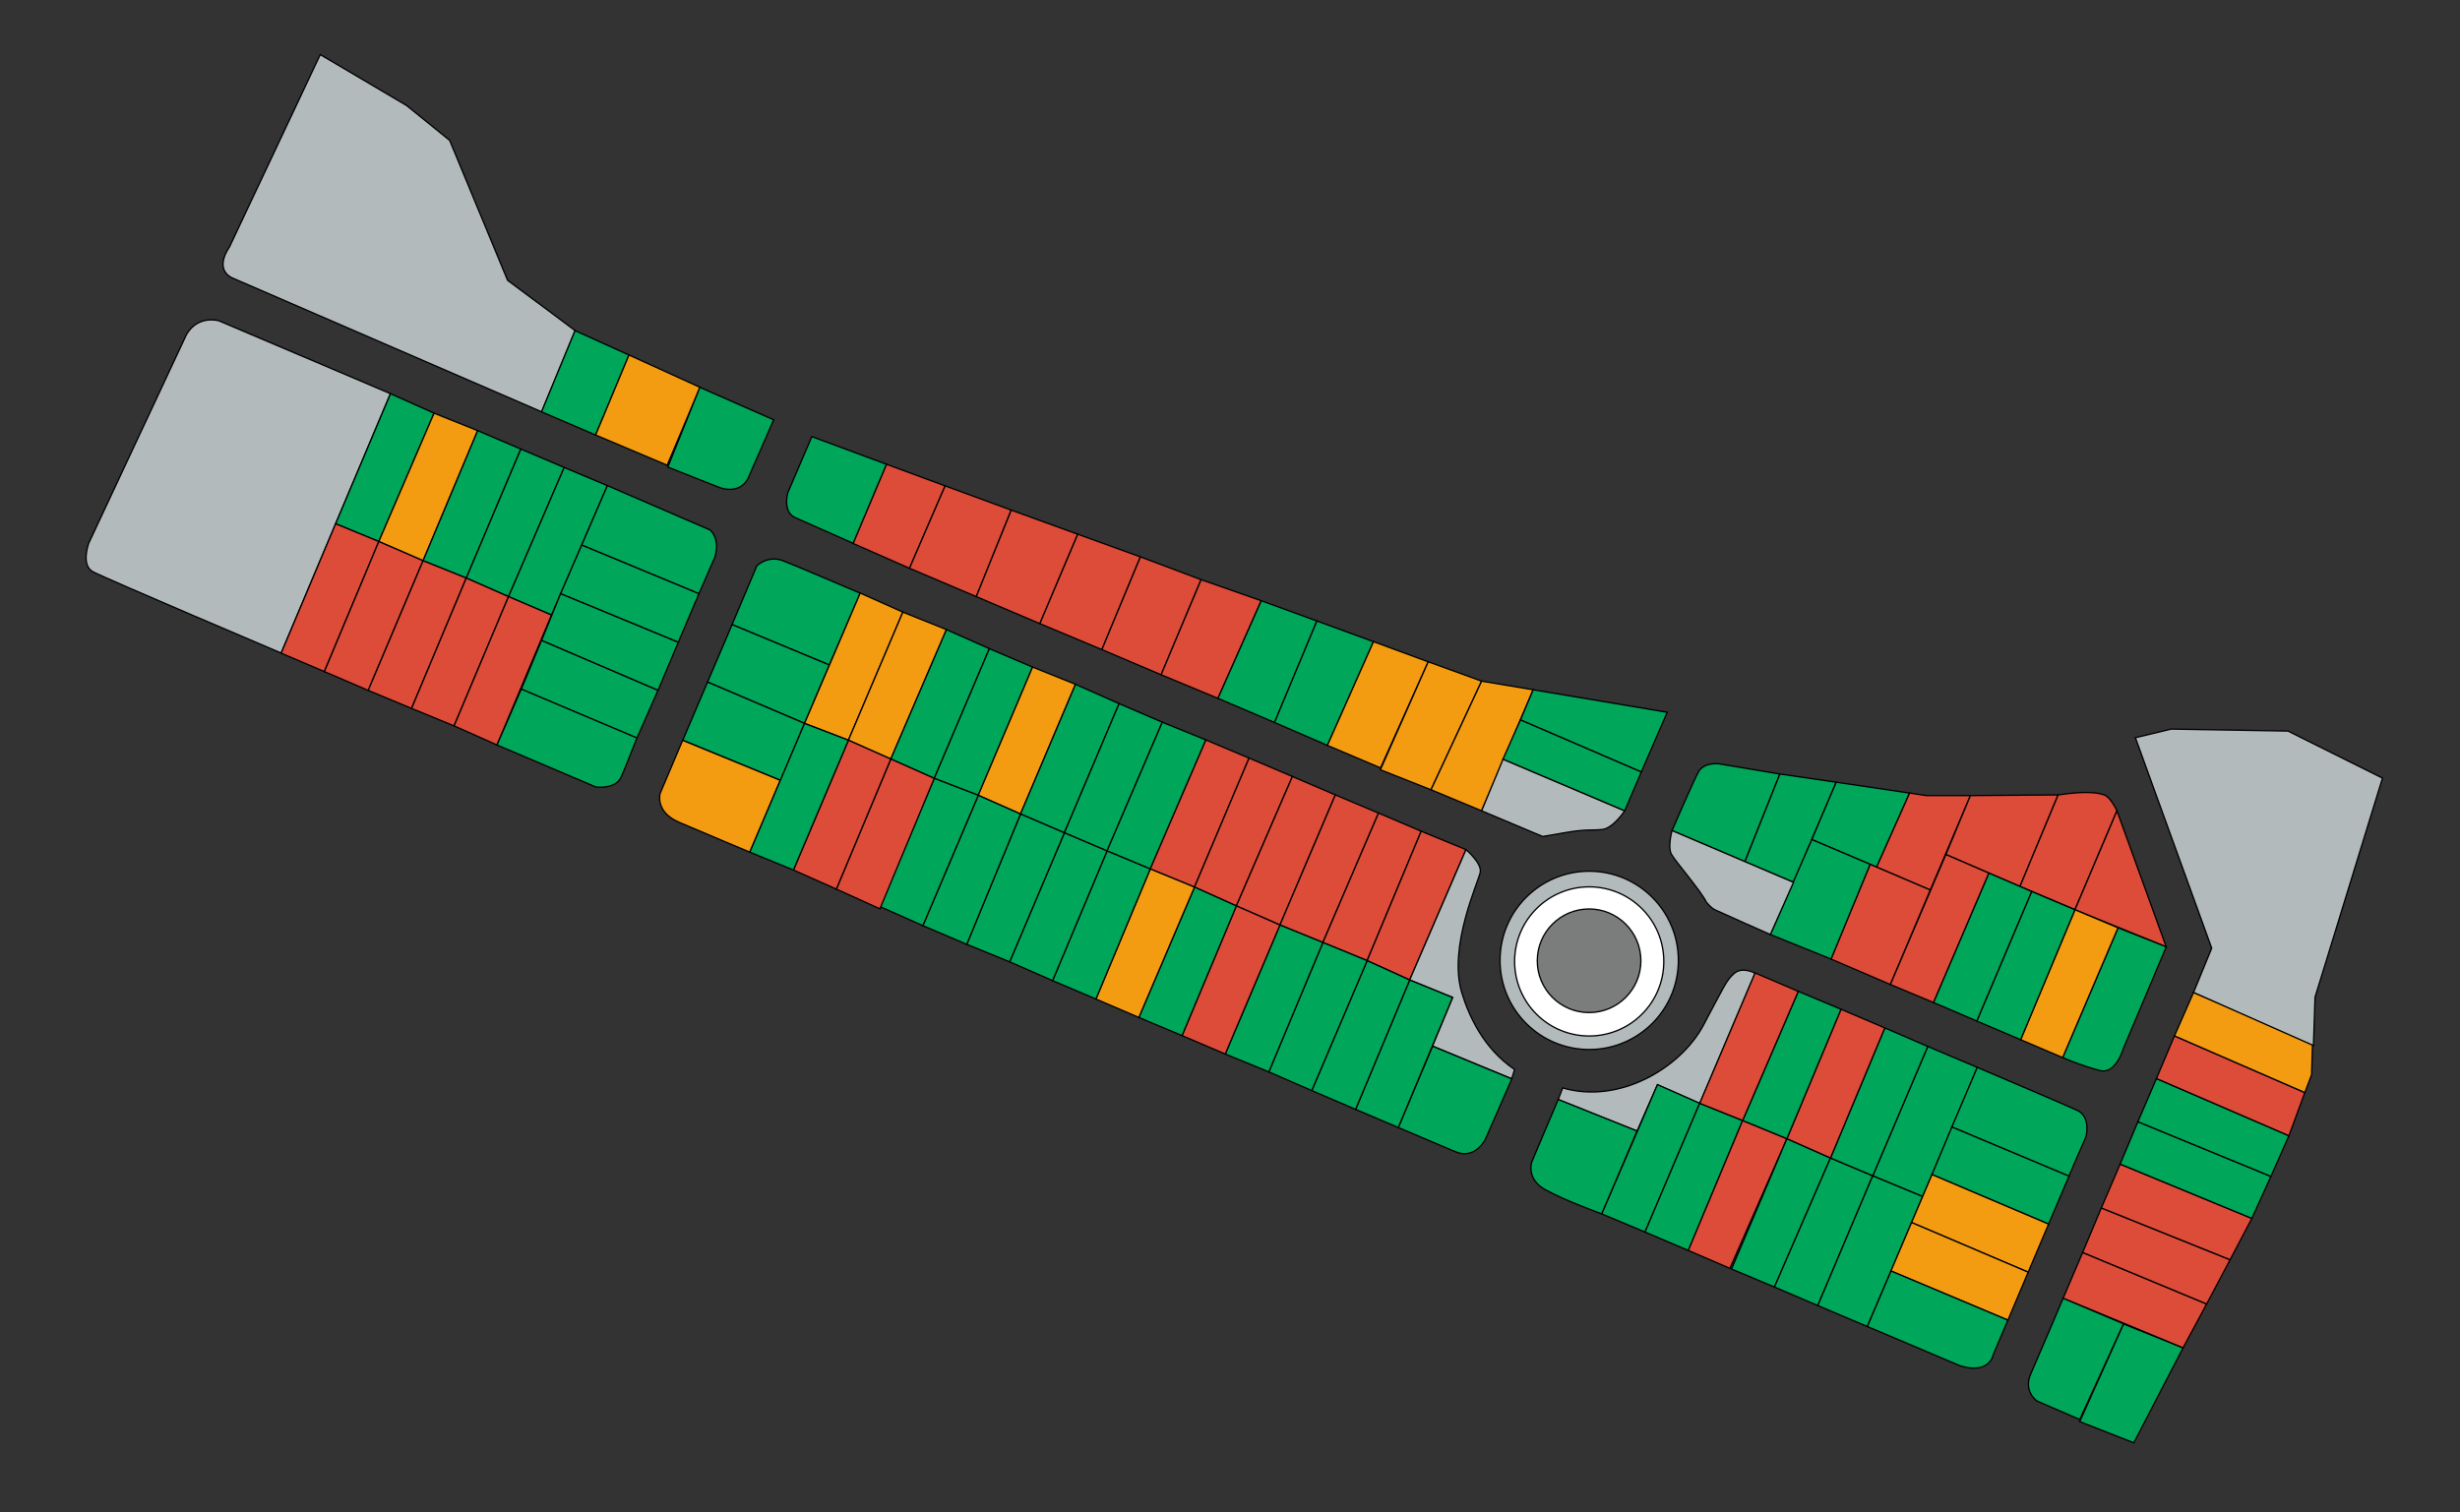 <?xml version="1.0" encoding="utf-8"?>
<!-- Generator: Adobe Illustrator 23.0.3, SVG Export Plug-In . SVG Version: 6.00 Build 0)  -->
<!DOCTYPE svg PUBLIC "-//W3C//DTD SVG 1.1 Tiny//EN" "http://www.w3.org/Graphics/SVG/1.1/DTD/svg11-tiny.dtd">
<svg version="1.1"  xmlns:x="http://ns.adobe.com/Extensibility/1.0/" xmlns:i="http://ns.adobe.com/AdobeIllustrator/10.0/" xmlns:graph="http://ns.adobe.com/Graphs/1.0/"
	 xmlns="http://www.w3.org/2000/svg" xmlns:xlink="http://www.w3.org/1999/xlink" x="0px" y="0px" viewBox="0 0 1856.6 1141.7"
	 xml:space="preserve">

<rect x="0" y="0" width="1856.6" height="1141.7" fill="#333333" stroke="none"/>

<switch>

	<g i:extraneous="self">
		<circle id="Zona_verde_1" fill=" #b2babb " stroke="#000000" stroke-miterlimit="10" cx="1199.4" cy="725" r="67.3"/>
		<circle id="Espacio" fill="#FFFFFF" stroke="#000000" stroke-miterlimit="10" cx="1199.4" cy="725.8" r="56.3"/>
		<path id="Zona_verde_2" fill=" #b2babb " stroke="#000000" stroke-miterlimit="10" d="M241.7,41.2l-68.6,145.4c0,0-11.8,15.8,1.7,23
			l234,101.3l25.3-61.3l-51-38L339.4,106l-32.6-26.4L241.7,41.2z"/>
		<polygon id="T1" fill="#00a65a" stroke="#000000" stroke-miterlimit="10" points="474.7,268 434,249.6 408.7,310.9 449.5,328.4
			"/>
		<polygon id="T2" fill="#f39c12" stroke="#000000" stroke-miterlimit="10" points="528.3,292.4 474.7,268 449.5,328.4 503.5,351.2
					"/>
		<path id="T3" fill="#00a65a" stroke="#000000" stroke-miterlimit="10" d="M583.9,316.9l-55.7-24.5L504,352.6l38.4,15.2
			c0,0,15.1,6.5,22.1-6.5L583.9,316.9z"/>
		<path id="T4" fill="#00a65a" stroke="#000000" stroke-miterlimit="10" d="M669.1,350.5l-56.4-20.9l-18.2,42.5
			c0,0-3.8,13.2,4.6,18.2l44.9,19.9L669.1,350.5z"/>
		<polygon id="T5" fill=" #dd4b39 " stroke="#000000" stroke-miterlimit="10" points="713.3,366.8 669.1,350.5 643.9,410.3 686.4,429
					"/>
		<polygon id="T6" fill=" #dd4b39 " stroke="#000000" stroke-miterlimit="10" points="763.2,385.1 713.3,366.8 686.4,429 736.8,450.4
					"/>
		<polygon id="T7" fill=" #dd4b39 " stroke="#000000" stroke-miterlimit="10" points="813.4,403.3 763.2,385.1 736.8,450.4
			784.8,470.8 		"/>
		<polygon id="T8" fill=" #dd4b39 " stroke="#000000" stroke-miterlimit="10" points="860.7,420.4 813.4,403.3 784.8,470.8
			831.6,490.4 		"/>
		<polygon id="T9" fill=" #dd4b39 " stroke="#000000" stroke-miterlimit="10" points="906.5,437.6 860.7,420.4 831.6,490.4
			876.3,509.4 		"/>
		<polygon id="T10" fill=" #dd4b39 " stroke="#000000" stroke-miterlimit="10" points="951.9,453.5 906.5,437.6 876.3,509.4
			919.2,527.2 		"/>
		<polygon id="T11" fill="#00a65a" stroke="#000000" stroke-miterlimit="10" points="993.9,468.8 951.9,453.5 919.2,527.2
			961.9,545.4 		"/>
		<polygon id="T12" fill="#00a65a" stroke="#000000" stroke-miterlimit="10" points="1036.6,484.4 993.9,468.8 961.9,545.4
			1001.8,562.7 		"/>
		<polygon id="T13" fill="#f39c12" stroke="#000000" stroke-miterlimit="10" points="1077.9,499.6 1036.6,484.4 1001.8,562.7
			1041.9,579.7 		"/>
		<polygon id="T14" fill="#f39c12" stroke="#000000" stroke-miterlimit="10" points="1118.2,514.2 1077.9,499.6 1041.8,581.1
			1080,596.2 		"/>
		<polygon id="T15" fill="#f39c12" stroke="#000000" stroke-miterlimit="10" points="1118.2,612.1 1080,596.2 1118.2,514.2
			1157.1,520.7 		"/>
		<path id="T16" fill=" #b2babb " stroke="#000000" stroke-miterlimit="10" d="M1226.2,612.1l-91.8-39l-16.2,39l46.1,19.4
			c0,0,3.4-0.6,18-3.1c14.6-2.5,18.6-1.4,26.9-2.2C1217.3,625.5,1226.2,612.1,1226.2,612.1z"/>
		<polygon id="T17" fill="#00a65a" stroke="#000000" stroke-miterlimit="10" points="1258.3,537.7 1157.1,520.7 1147.5,543.5
			1238.7,582.8 		"/>
		<polygon id="T18" fill="#00a65a" stroke="#000000" stroke-miterlimit="10" points="1226.2,612.1 1238.7,582.8 1147.5,543.5
			1134.3,573.1 		"/>
		<path id="T19" fill="#00a65a" stroke="#000000" stroke-miterlimit="10" d="M1343.3,584.3l-46.1-7.7c0,0-11.3-1.4-15.4,6.2
			s-19.9,44.2-19.9,44.2l55,23.5L1343.3,584.3z"/>
		<polygon id="T20" fill="#00a65a" stroke="#000000" stroke-miterlimit="10" points="1385.8,590.5 1343.3,584.3 1316.9,650.5
			1353.6,666.1 		"/>
		<polygon id="T21" fill="#00a65a" stroke="#000000" stroke-miterlimit="10" points="1441.2,598.7 1385.8,590.5 1367.4,633.8
			1416.3,654.6 		"/>
		<polygon id="T22" fill=" #dd4b39 " stroke="#000000" stroke-miterlimit="10" points="1487.1,600.6 1456.8,671.9 1416.3,654.6
			1441.2,598.7 1453.7,600.6 		"/>
		<polygon id="T23" fill=" #dd4b39 " stroke="#000000" stroke-miterlimit="10" points="1553.3,600.1 1487.1,600.6 1468.6,645.1
			1524.5,669.2 		"/>
		<path id="T24" fill=" #dd4b39 " stroke="#000000" stroke-miterlimit="10" d="M1597.7,612.1c0,0-4.8-10.4-9.6-12
			c-4.8-1.6-13.1-3.2-34.8,0l-28.8,69.1l41.5,17.5L1597.7,612.1z"/>
		<polygon id="T25" fill=" #dd4b39 " stroke="#000000" stroke-miterlimit="10" points="1634.9,714.8 1597.7,612.1 1566,686.8 		"/>
		<path id="T26" fill="#00a65a" stroke="#000000" stroke-miterlimit="10" d="M1556.7,798.4l41.8-98l36.4,14.4l-32.4,76.8
			c0,0-5.5,19.5-17.5,16.6S1556.7,798.4,1556.7,798.4z"/>
		<polygon id="T27" fill="#f39c12" stroke="#000000" stroke-miterlimit="10" points="1566,686.8 1598.5,700.4 1556.7,798.4
			1525,784.9 		"/>
		<polygon id="T28" fill="#00a65a" stroke="#000000" stroke-miterlimit="10" points="1533.3,673 1566,686.8 1525,784.9
			1491.9,770.8 		"/>
		<polygon id="T29" fill="#00a65a" stroke="#000000" stroke-miterlimit="10" points="1459.2,756.8 1501,659.1 1533.3,673
			1491.9,770.8 		"/>
		<polygon id="T30" fill=" #dd4b39 " stroke="#000000" stroke-miterlimit="10" points="1468.6,645.1 1426.6,743.2 1459.2,756.8
			1501,659.1 		"/>
		<polygon id="T31" fill=" #dd4b39 " stroke="#000000" stroke-miterlimit="10" points="1411.4,652.5 1381.9,724 1426.6,743.2
			1456.8,671.9 		"/>
		<polygon id="T32" fill="#00a65a" stroke="#000000" stroke-miterlimit="10" points="1367.4,633.8 1336.1,705.5 1381.9,724
			1411.4,652.5 		"/>
		<path id="ZONA_VERDE_34" fill=" #b2babb " stroke="#000000" stroke-miterlimit="10" d="M1261.9,627c0,0-3.4,12.3-0.5,17.8
			c2.9,5.4,22.1,27.4,26.4,36.2c0,0,3.4,4.3,6.4,5.8s41.9,18.7,41.9,18.7l17.5-39.4L1261.9,627z"/>
		<path id="ZONA_VERDE_35" fill=" #b2babb " stroke="#000000" stroke-miterlimit="10" d="M294.7,297.2l-129.4-55
			c0,0-15.6-4.8-24.5,10.2L67,410c0,0-6.2,16.6,3.1,21.6s142.1,61.4,142.1,61.4L294.7,297.2z"/>
		<polygon id="T36" fill="#00a65a" stroke="#000000" stroke-miterlimit="10" points="327.6,311.9 294.7,297.2 253.3,395.4
			285.9,408.8 		"/>
		<polygon id="T37" fill="#f39c12" stroke="#000000" stroke-miterlimit="10" points="360.5,325.1 327.6,311.9 285.9,408.8
			319.3,423.3 		"/>
		<polygon id="T38" fill="#00a65a" stroke="#000000" stroke-miterlimit="10" points="393.1,339 360.5,325.1 319.3,423.3
			351.9,436.4 		"/>
		<polygon id="T39" fill="#00a65a" stroke="#000000" stroke-miterlimit="10" points="425.8,352.9 393.1,339 351.9,436.4
			383.8,450.4 		"/>
		<polygon id="T40" fill="#00a65a" stroke="#000000" stroke-miterlimit="10" points="458.4,366.6 425.8,352.9 383.8,450.4
			416.2,464.3 		"/>
		<polygon id="T41" fill=" #dd4b39 " stroke="#000000" stroke-miterlimit="10" points="244.8,507 285.9,408.8 253.3,395.4
			212.2,493.1 		"/>
		<polygon id="T42" fill=" #dd4b39 " stroke="#000000" stroke-miterlimit="10" points="277.9,521.2 244.8,507 285.9,408.8
			319.3,423.3 		"/>
		<polygon id="T43" fill=" #dd4b39 " stroke="#000000" stroke-miterlimit="10" points="351.9,436.4 319.3,423.3 277.9,521.2
			310.6,534.8 		"/>
		<polygon id="T44" fill=" #dd4b39 " stroke="#000000" stroke-miterlimit="10" points="383.8,450.4 351.9,436.4 310.6,534.8
			342.7,548 		"/>
		<polygon id="T45" fill=" #dd4b39 " stroke="#000000" stroke-miterlimit="10" points="416.2,464.3 383.8,450.4 342.7,548
			375.1,562.4 		"/>
		<path id="T46" fill="#00a65a" stroke="#000000" stroke-miterlimit="10" d="M527.5,448.2L439,411.5l19.4-44.9l77.3,33.4
			c0,0,7.7,5.2,4.1,19.9L527.5,448.2z"/>
		<polygon id="T47" fill="#00a65a" stroke="#000000" stroke-miterlimit="10" points="511.9,484.9 423.1,448.2 439,411.5
			527.5,448.2 		"/>
		<polygon id="T48" fill="#00a65a" stroke="#000000" stroke-miterlimit="10" points="496.6,521.2 408.7,483.5 423.1,448.2
			511.9,484.9 		"/>
		<polygon id="T49" fill="#00a65a" stroke="#000000" stroke-miterlimit="10" points="480.7,557.2 393.4,520.3 408.7,483.5
			496.6,521.2 		"/>
		<path id="T50" fill="#00a65a" stroke="#000000" stroke-miterlimit="10" d="M375.1,562.4l74.6,31.7c0,0,15,2.1,19.2-7.7
			c4.2-9.7,11.8-29.3,11.8-29.3l-87.3-36.9L375.1,562.4z"/>
		<path id="T51" fill="#00a65a" stroke="#000000" stroke-miterlimit="10" d="M625.9,502l-73.4-30.5l18.7-44.4c0,0,8.4-8.2,19.7-3.8
			s58.3,24.5,58.3,24.5L625.9,502z"/>
		<polygon id="T52" fill="#00a65a" stroke="#000000" stroke-miterlimit="10" points="607.2,546.1 625.9,502 552.5,471.5 534,514.9
					"/>
		<polygon id="T53" fill="#00a65a" stroke="#000000" stroke-miterlimit="10" points="589,589.1 607.2,546.1 534,514.9 515.3,558.8
					"/>
		<path id="T54" fill="#f39c12" stroke="#000000" stroke-miterlimit="10" d="M565.9,643.3l23-54.2l-73.7-30.2l-17,40.1
			c0,0-4.1,13.9,14.4,21.8C531.1,628.7,565.9,643.3,565.9,643.3z"/>
		<polygon id="T55" fill="#f39c12" stroke="#000000" stroke-miterlimit="10" points="640.3,558.8 607.2,546.1 649.2,447.7
			681.4,462.1 		"/>
		<polygon id="T56" fill="#f39c12" stroke="#000000" stroke-miterlimit="10" points="714.3,475.3 672.3,573 640.3,558.8
			681.4,462.1 		"/>
		<polygon id="T57" fill="#00a65a" stroke="#000000" stroke-miterlimit="10" points="746.7,489.7 714.3,475.3 672.3,573
			705.1,587.6 		"/>
		<polygon id="T58" fill="#00a65a" stroke="#000000" stroke-miterlimit="10" points="738.3,600.4 705.1,587.6 746.7,489.7
			779.3,503.6 		"/>
		<polygon id="T59" fill="#f39c12" stroke="#000000" stroke-miterlimit="10" points="811.7,516.6 770.2,614.5 738.3,600.4
			779.3,503.6 		"/>
		<polygon id="T60" fill="#00a65a" stroke="#000000" stroke-miterlimit="10" points="803.3,628.7 770.2,614.5 811.7,516.6
			844.6,531.2 		"/>
		<polygon id="T61" fill="#00a65a" stroke="#000000" stroke-miterlimit="10" points="835.5,642.4 803.3,628.7 844.6,531.2
			877.2,545.2 		"/>
		<polygon id="T62" fill="#00a65a" stroke="#000000" stroke-miterlimit="10" points="868.1,656 835.5,642.4 877.2,545.2
			910.1,558.6 		"/>
		<polygon id="T63" fill="#dd4b39" stroke="#000000" stroke-miterlimit="10" points="901.5,669.7 868.1,656 910.1,558.6
			942.7,572.3 		"/>
		<polygon id="T64" fill="#dd4b39" stroke="#000000" stroke-miterlimit="10" points="975.4,586.2 942.7,572.3 901.5,669.7
			933.1,683.9 		"/>
		<polygon id="T65" fill="#dd4b39" stroke="#000000" stroke-miterlimit="10" points="1007.8,600.1 975.4,586.2 933.1,683.9
			966,698.3 		"/>
		<polygon id="T66" fill="#dd4b39" stroke="#000000" stroke-miterlimit="10" points="998.4,711.5 966,698.3 1007.8,600.1
			1040.4,613.8 		"/>
		<polygon id="T67" fill="#dd4b39" stroke="#000000" stroke-miterlimit="10" points="1072.6,627.5 1040.4,613.8 998.4,711.5
			1031.8,725.2 		"/>
		<polygon id="T68" fill="#dd4b39" stroke="#000000" stroke-miterlimit="10" points="1106.4,641.4 1072.6,627.5 1031.8,725.2
			1063.9,739.8 		"/>
		<path id="T69" fill=" #b2babb " stroke="#000000" stroke-miterlimit="10" d="M1096.3,753l-32.4-13.2l42.5-98.4c0,0,12,10.1,10.8,17
			s-24.5,56.4-13.9,91.2c5.3,17.4,16.4,42,39.8,57.8l-2.2,7l-59.8-24.7L1096.3,753z"/>
		<path id="T70" fill="#00a65a" stroke="#000000" stroke-miterlimit="10" d="M1055.3,851.2l25.9-61.4l59.8,24.7l-19.9,45.4
			c0,0-7.6,15.9-22.6,9.6S1055.3,851.2,1055.3,851.2z"/>
		<polygon id="T71" fill="#00a65a" stroke="#000000" stroke-miterlimit="10" points="1063.9,739.8 1023.1,837.5 1055.3,851.2
			1096.3,753 		"/>
		<polygon id="T72" fill="#00a65a" stroke="#000000" stroke-miterlimit="10" points="1031.8,725.2 990,823.3 1023.1,837.5
			1063.9,739.8 		"/>
		<polygon id="T73" fill="#00a65a" stroke="#000000" stroke-miterlimit="10" points="998.4,711.5 957.6,809.2 990,823.3
			1031.8,725.2 		"/>
		<polygon id="T74" fill="#00a65a" stroke="#000000" stroke-miterlimit="10" points="966,698.3 924.7,795.7 957.6,809.2
			998.4,711.5 		"/>
		<polygon id="T75" fill="#dd4b39" stroke="#000000" stroke-miterlimit="10" points="933.1,683.9 892.1,781.8 924.7,795.7
			966,698.3 		"/>
		<polygon id="T76" fill="#00a65a" stroke="#000000" stroke-miterlimit="10" points="859.5,768.1 901.5,669.7 933.1,683.9
			892.1,781.8 		"/>
		<polygon id="T77" fill="#f39c12" stroke="#000000" stroke-miterlimit="10" points="868.1,656 827.1,754.2 859.5,768.1
			901.5,669.7 		"/>
		<polygon id="T78" fill="#00a65a" stroke="#000000" stroke-miterlimit="10" points="835.5,642.4 794.4,740.3 827.1,754.2
			868.1,656 		"/>
		<polygon id="T79" fill="#00a65a" stroke="#000000" stroke-miterlimit="10" points="803.3,628.7 762,726.1 794.4,740.3
			835.5,642.4 		"/>
		<polygon id="T80" fill="#00a65a" stroke="#000000" stroke-miterlimit="10" points="770.2,614.5 729.6,712.9 762,726.1
			803.3,628.7 		"/>
		<polygon id="T81" fill="#00a65a" stroke="#000000" stroke-miterlimit="10" points="738.3,600.4 696.5,698.8 729.6,712.9
			770.2,614.5 		"/>
		<polygon id="T82" fill="#00a65a" stroke="#000000" stroke-miterlimit="10" points="705.1,587.6 664.1,684.4 696.5,698.8
			738.3,600.4 		"/>
		<polygon id="T83" fill="#dd4b39" stroke="#000000" stroke-miterlimit="10" points="672.3,573 705.1,587.6 664.1,686.1
			631.2,671.2 		"/>
		<polygon id="T84" fill="#dd4b39" stroke="#000000" stroke-miterlimit="10" points="640.3,558.8 598.8,656.8 631.2,671.2
			672.3,573 		"/>
		<polygon id="T85" fill="#00a65a" stroke="#000000" stroke-miterlimit="10" points="607.2,546.1 640.3,558.8 598.8,656.8
			565.9,643.3 		"/>
		<circle id="ESPACIO_86" fill="#7B7C7C" stroke="#000000" stroke-miterlimit="10" cx="1199.3" cy="725.3" r="39.1"/>
		<path id="ZONA_VERDE_87" fill=" #b2babb " stroke="#000000" stroke-miterlimit="10" d="M1179.4,821.3l-3.4,8.8l59.5,23.8l15.4-35
			l31.9,14.2l41.8-98.4c0,0-9.6-5.3-15.8,0.2s-7.3,9.3-23.5,39.6C1268.2,806.1,1222.3,833.8,1179.4,821.3z"/>
		<path id="T88" fill="#00a65a" stroke="#000000" stroke-miterlimit="10" d="M1208.9,916.4l26.6-62.6L1176,830l-19.9,47
			c0,0-4.7,12.9,10.1,21.1S1208.9,916.4,1208.9,916.4z"/>
		<polygon id="T89" fill="#00a65a" stroke="#000000" stroke-miterlimit="10" points="1282.8,832.9 1241.5,930.1 1208.9,916.4
			1250.9,818.8 		"/>
		<polygon id="T90" fill="#00a65a" stroke="#000000" stroke-miterlimit="10" points="1315.2,845.9 1282.8,832.9 1241.5,930.1
			1274.2,944 		"/>
		<polygon id="T91" fill=" #dd4b39 " stroke="#000000" stroke-miterlimit="10" points="1348.6,859.6 1315.2,845.9 1274.2,944
			1305.6,957.5 		"/>
		<polygon id="T92" fill="#00a65a" stroke="#000000" stroke-miterlimit="10" points="1381.5,874.2 1348.6,859.6 1306.8,958
			1339.2,971.6 		"/>
		<polygon id="T93" fill="#00a65a" stroke="#000000" stroke-miterlimit="10" points="1371.9,985.6 1339.2,971.6 1381.5,874.2
			1413.4,887.6 		"/>
		<polygon id="T94" fill="#00a65a" stroke="#000000" stroke-miterlimit="10" points="1451.1,903.2 1413.4,887.6 1371.9,985.6
			1409.3,1001.4 		"/>
		<polygon id="T95" fill="#00a65a" stroke="#000000" stroke-miterlimit="10" points="1454.9,790 1413.4,887.6 1451.1,903.2
			1492.3,805.8 		"/>
		<polygon id="T96" fill="#00a65a" stroke="#000000" stroke-miterlimit="10" points="1422.5,776 1381.5,874.2 1413.4,887.6
			1454.9,790 		"/>
		<polygon id="T97" fill=" #dd4b39 " stroke="#000000" stroke-miterlimit="10" points="1389.4,761.9 1348.6,859.6 1381.5,874.2
			1422.5,776 		"/>
		<polygon id="T98" fill="#00a65a" stroke="#000000" stroke-miterlimit="10" points="1357.2,748.4 1315.2,845.9 1348.6,859.6
			1389.4,761.9 		"/>
		<polygon id="T99" fill="#dd4b39" stroke="#000000" stroke-miterlimit="10" points="1324.6,734.5 1282.8,832.9 1315.2,845.9
			1357.2,748.4 		"/>
		<path id="T100" fill="#00a65a" stroke="#000000" stroke-miterlimit="10" d="M1492.3,805.8l-19.2,45l88.3,37.1l13-30
			c0,0,3.8-14.9-6.7-19.7S1492.3,805.8,1492.3,805.8z"/>
		<polygon id="T101" fill="#00a65a" stroke="#000000" stroke-miterlimit="10" points="1458.1,886.7 1473.1,850.8 1561.5,887.9
			1546.1,924.1 		"/>
		<polygon id="T102" fill="#f39c12" stroke="#000000" stroke-miterlimit="10" points="1530.7,960.4 1442.7,922.9 1458.1,886.7
			1546.1,924.1 		"/>
		<polygon id="T103" fill="#f39c12" stroke="#000000" stroke-miterlimit="10" points="1515.4,996.6 1427.1,959.5 1442.7,922.9
			1530.7,960.4 		"/>
		<path id="T104" fill="#00a65a" stroke="#000000" stroke-miterlimit="10" d="M1409.3,1001.4l17.9-41.9l88.2,37.1l-11,25.9
			c0,0-2.3,15.4-25,8.6L1409.3,1001.4z"/>
		<path id="T105" fill="#00a65a" stroke="#000000" stroke-miterlimit="10" d="M1557.1,980l45.6,19.4l-33.1,72.2l-32.2-13.9
			c0,0-10.6-7.2-4.8-20.4S1557.1,980,1557.1,980z"/>
		<polygon id="T106" fill="#00a65a" stroke="#000000" stroke-miterlimit="10" points="1647.6,1017.5 1602.7,999.5 1569.6,1073.2
			1610.4,1089.2 		"/>
		<polygon id="T107" fill=" #dd4b39 " stroke="#000000" stroke-miterlimit="10" points="1571.8,945.5 1557.1,980 1647.6,1017.5
			1665.4,984.4 		"/>
		<polygon id="T108" fill=" #dd4b39 " stroke="#000000" stroke-miterlimit="10" points="1585.9,911.9 1571.8,945.5 1665.4,984.4
			1683.1,951 		"/>
		<polygon id="T109" fill=" #dd4b39 " stroke="#000000" stroke-miterlimit="10" points="1699.5,919.8 1600.1,878.8 1585.9,911.9
			1683.1,951 		"/>
		<polygon id="T110" fill="#00a65a" stroke="#000000" stroke-miterlimit="10" points="1713.9,888.1 1699.5,919.8 1600.1,878.8
			1613.5,846.8 		"/>
		<polygon id="T111" fill="#00a65a" stroke="#000000" stroke-miterlimit="10" points="1727.5,857.4 1713.9,888.1 1613.5,846.8
			1627.5,814.2 		"/>
		<polygon id="T112" fill=" #dd4b39 " stroke="#000000" stroke-miterlimit="10" points="1739.5,824.8 1641.1,782 1627.5,814.2
			1727.5,857.4 		"/>
		<polygon id="T113" fill="#f39c12" stroke="#000000" stroke-miterlimit="10" points="1745.3,787.8 1744.6,811.3 1739.5,824.8
			1641.1,782 1655.5,749.2 		"/>
		<polygon id="T114" fill=" #b2babb " stroke="#000000" stroke-miterlimit="10" points="1669.2,715.8 1655.5,749.2 1746,789.3
			1747.2,752.8 1798.1,587.4 1726.8,551.9 1638.7,550.4 1611.6,556.9 		"/>

	</g>
</switch>

</svg>
